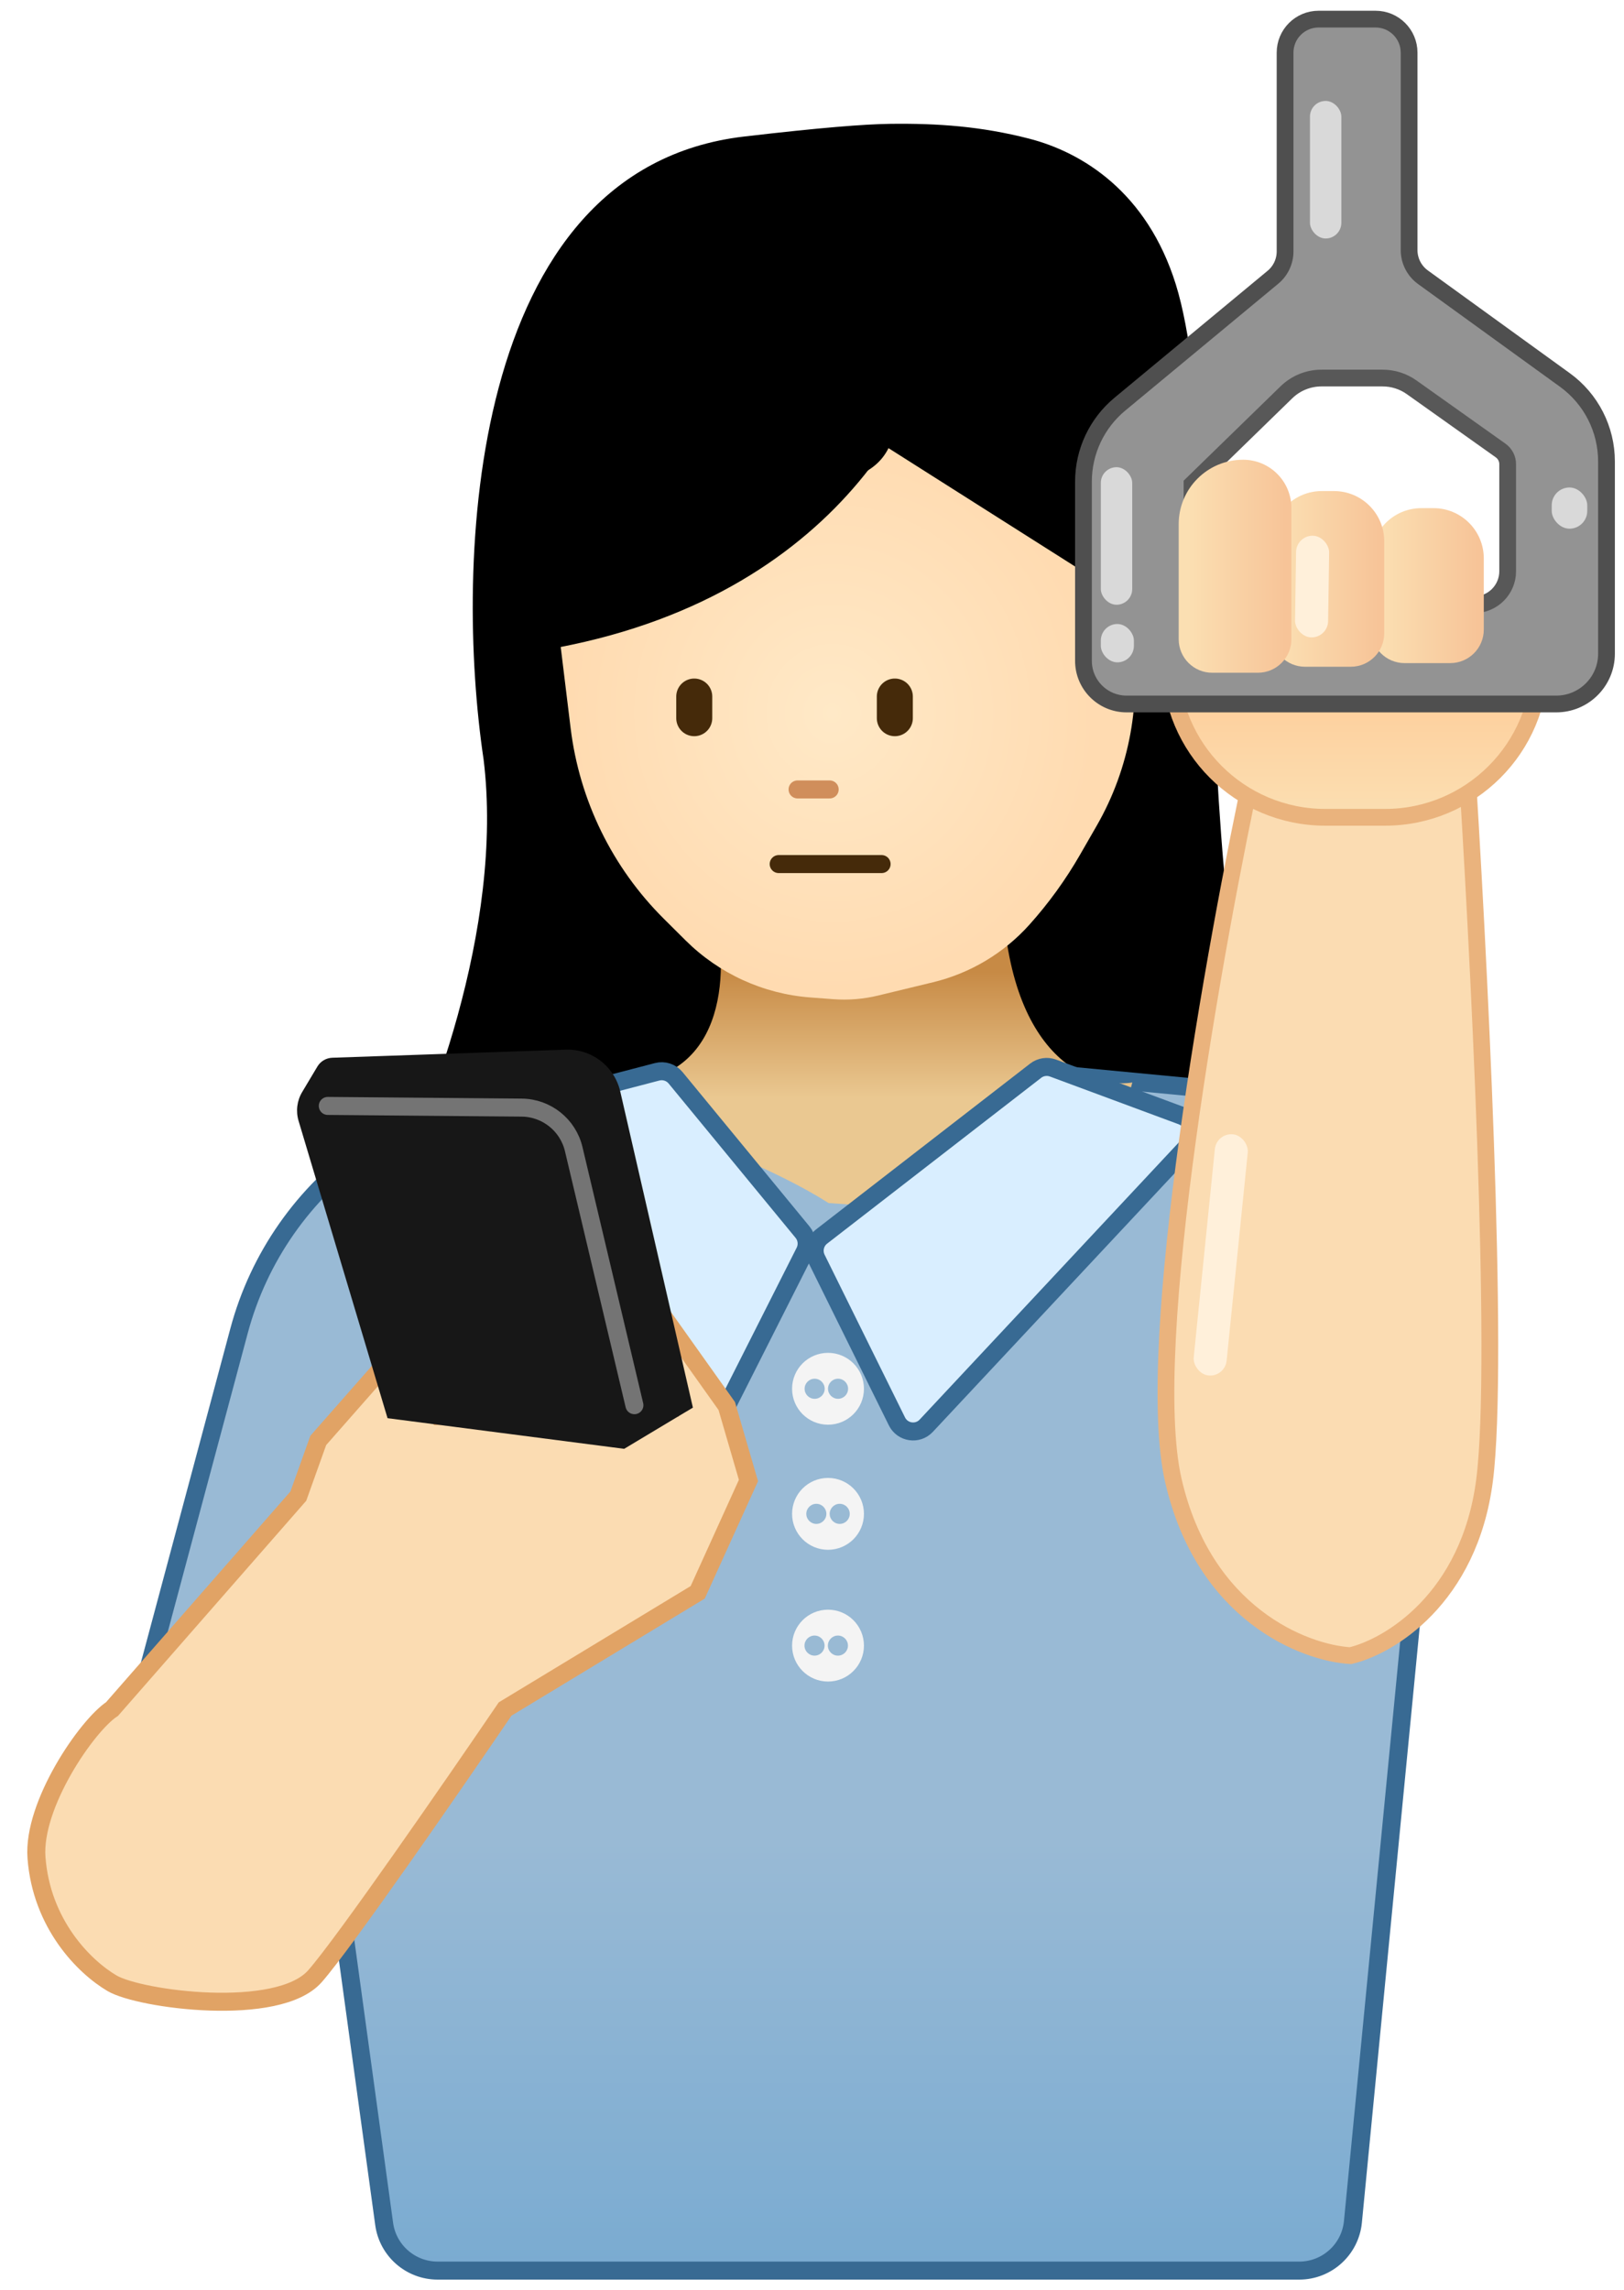 <svg width="122" height="172" viewBox="0 0 122 172" fill="none" xmlns="http://www.w3.org/2000/svg">
<path d="M88.327 21.351C86.159 14.411 81.284 11.436 77.304 10.413C73.758 9.502 70.492 9.253 66.832 9.303C64.963 9.329 61.682 9.581 55.909 10.255C35.022 12.691 34.151 42.456 36.327 57.034C37.894 69.74 32.048 84.521 28.93 90.323L32.411 100.549L86.587 106.206C93.839 99.969 106.386 87.016 98.553 85.101C88.763 82.708 92.679 35.276 88.327 21.351Z" fill="black"/>
<path d="M17.96 99.963L10.893 126.352L24.654 136.384L28.859 167.057C29.134 169.066 30.851 170.563 32.879 170.563H97.598C99.687 170.563 101.435 168.977 101.636 166.898L107.331 108.223C107.521 106.256 107.279 104.271 106.62 102.407L99.627 82.634L64.897 79.326L34.301 82.634L30.7 84.082L27.495 86.33C22.815 89.613 19.439 94.439 17.96 99.963Z" fill="url(#paint0_linear_86_2145)" stroke="#386A93" stroke-width="1.353"/>
<path d="M47.423 81.316C55.081 80.445 54.675 71.815 53.515 67.608C60.84 60.791 75.446 50.724 75.272 64.997C75.098 79.27 81.727 81.823 85.063 81.316L82.235 91.759L62.251 90.372C54.128 85.222 39.764 82.186 47.423 81.316Z" fill="url(#paint1_linear_86_2145)"/>
<path d="M42.868 54.704L41.176 40.851C56.614 35.659 64.561 38.043 66.748 33.664L84.528 44.942L84.987 47.76C85.787 52.672 84.869 57.71 82.389 62.025L81.132 64.211C80.052 66.089 78.778 67.849 77.332 69.462C75.411 71.603 72.887 73.111 70.091 73.786L65.959 74.785C64.861 75.05 63.728 75.142 62.602 75.057L60.874 74.927C57.339 74.66 54.016 73.14 51.502 70.64L49.867 69.014C45.995 65.164 43.531 60.124 42.868 54.704Z" fill="url(#paint2_radial_86_2145)"/>
<path d="M52.154 52.323L52.154 53.949" stroke="#452A0A" stroke-width="2.705" stroke-linecap="round"/>
<path d="M67.223 52.323L67.223 53.949" stroke="#452A0A" stroke-width="2.705" stroke-linecap="round"/>
<path d="M59.916 59.301H62.327" stroke="#D08E5B" stroke-width="1.353" stroke-linecap="round"/>
<path d="M58.498 64.907H66.228" stroke="#452A0A" stroke-width="1.353" stroke-linecap="round"/>
<path d="M37.633 49.276C61.479 46.665 69.617 30.927 70.704 23.384L70.242 23.112C68.123 21.866 65.709 21.209 63.251 21.209C61.989 21.209 60.733 21.382 59.518 21.724L52.068 23.819C49.021 24.676 46.24 26.287 43.98 28.504C38.891 33.498 36.457 40.601 37.415 47.666L37.633 49.276Z" fill="black"/>
<g filter="url(#filter0_d_86_2145)">
<path d="M63.078 90.177L79.157 77.723C79.526 77.437 80.017 77.362 80.456 77.525L90.136 81.115C91.041 81.451 91.313 82.602 90.653 83.307L70.935 104.394C70.29 105.085 69.154 104.917 68.735 104.07L62.693 91.846C62.408 91.269 62.569 90.571 63.078 90.177Z" fill="#D9EEFF"/>
<path d="M63.078 90.177L79.157 77.723C79.526 77.437 80.017 77.362 80.456 77.525L90.136 81.115C91.041 81.451 91.313 82.602 90.653 83.307L70.935 104.394C70.29 105.085 69.154 104.917 68.735 104.07L62.693 91.846C62.408 91.269 62.569 90.571 63.078 90.177Z" stroke="#386A93" stroke-width="1.353"/>
</g>
<g filter="url(#filter1_d_86_2145)">
<path d="M61.644 89.853L52.105 78.256C51.77 77.849 51.228 77.673 50.718 77.807L42.463 79.963C41.646 80.177 41.222 81.079 41.58 81.845L52.424 105.046C52.902 106.068 54.348 106.09 54.856 105.083L61.806 91.322C62.048 90.844 61.984 90.267 61.644 89.853Z" fill="#D9EEFF"/>
<path d="M61.644 89.853L52.105 78.256C51.77 77.849 51.228 77.673 50.718 77.807L42.463 79.963C41.646 80.177 41.222 81.079 41.58 81.845L52.424 105.046C52.902 106.068 54.348 106.09 54.856 105.083L61.806 91.322C62.048 90.844 61.984 90.267 61.644 89.853Z" stroke="#386A93" stroke-width="1.353"/>
</g>
<path d="M23.908 108.202L28.646 102.817L32.873 106.368L50.292 105.765L50.067 99.247L54.596 105.616L56.227 111.214L52.414 119.612L37.944 128.379C34.104 134.022 25.872 145.937 23.661 148.45C20.897 151.59 10.512 150.21 8.417 148.978C6.323 147.745 3.119 144.537 2.741 139.548C2.438 135.556 6.545 129.604 8.417 128.379L22.412 112.386L23.908 108.202Z" fill="#FBDCB2" stroke="#E1A365" stroke-width="1.353"/>
<path d="M22.429 84.196L29.114 106.532L46.889 108.833L52.053 105.737L46.596 81.994C46.161 80.1 44.443 78.781 42.501 78.848L24.959 79.456C24.5 79.472 24.081 79.72 23.845 80.114L22.699 82.033C22.309 82.684 22.212 83.469 22.429 84.196Z" fill="#171717"/>
<path d="M24.625 83.075L39.187 83.201C41.054 83.217 42.669 84.505 43.1 86.322L47.659 105.556" stroke="white" stroke-opacity="0.4" stroke-width="1.353" stroke-linecap="round"/>
<ellipse cx="62.203" cy="104.322" rx="2.699" ry="2.699" fill="#F4F4F4"/>
<ellipse cx="62.203" cy="113.718" rx="2.699" ry="2.699" fill="#F4F4F4"/>
<ellipse cx="62.203" cy="123.615" rx="2.699" ry="2.699" fill="#F4F4F4"/>
<ellipse cx="61.199" cy="104.322" rx="0.754" ry="0.754" fill="#99BAD4"/>
<ellipse cx="61.326" cy="113.718" rx="0.754" ry="0.754" fill="#99BAD4"/>
<ellipse cx="61.19" cy="123.614" rx="0.754" ry="0.754" fill="#99BAD4"/>
<ellipse cx="62.957" cy="104.321" rx="0.754" ry="0.754" fill="#99BAD4"/>
<ellipse cx="63.082" cy="113.718" rx="0.754" ry="0.754" fill="#99BAD4"/>
<ellipse cx="62.947" cy="123.614" rx="0.754" ry="0.754" fill="#99BAD4"/>
<path d="M88.144 111.203C85.842 101.157 91.262 70.966 94.259 57.125L110.086 55.91C111.045 70.628 112.675 102.292 111.524 111.203C110.373 120.115 104.33 123.693 101.453 124.369C97.976 124.166 90.446 121.249 88.144 111.203Z" fill="#FBDCB2" stroke="#EAB37D" stroke-width="1.259"/>
<g filter="url(#filter2_d_86_2145)">
<path d="M87.926 49.755H115.682C115.682 56.184 110.47 61.395 104.042 61.395H99.566C93.137 61.395 87.926 56.184 87.926 49.755Z" fill="url(#paint3_linear_86_2145)"/>
<path d="M87.926 49.755H115.682C115.682 56.184 110.47 61.395 104.042 61.395H99.566C93.137 61.395 87.926 56.184 87.926 49.755Z" stroke="#EAB37D" stroke-width="1.259"/>
</g>
<path d="M116.908 52.882H84.633C82.843 52.882 81.393 51.431 81.393 49.642V36.178C81.393 33.929 82.394 31.798 84.125 30.363L95.628 20.826C96.205 20.348 96.539 19.637 96.539 18.887V3.955C96.539 2.564 97.666 1.437 99.057 1.437H103.338C104.728 1.437 105.856 2.564 105.856 3.955V18.785C105.856 19.593 106.243 20.351 106.897 20.825L117.56 28.543C119.523 29.964 120.685 32.24 120.685 34.663V49.105C120.685 51.191 118.994 52.882 116.908 52.882Z" fill="#939393" stroke="#4F4F4F" stroke-width="1.259"/>
<path d="M103.864 28.398H99.275C98.291 28.398 97.346 28.782 96.64 29.468L89.549 36.373V45.427H110.743C112.134 45.427 113.261 44.3 113.261 42.909V34.868C113.261 34.46 113.064 34.078 112.731 33.841L106.052 29.096C105.413 28.641 104.648 28.398 103.864 28.398Z" fill="white" stroke="#585858" stroke-width="1.259"/>
<g filter="url(#filter3_d_86_2145)">
<path d="M103 40.689C103 38.603 104.691 36.912 106.777 36.912H107.69C109.776 36.912 111.467 38.603 111.467 40.689V46.034C111.467 47.425 110.34 48.552 108.949 48.552H105.518C104.127 48.552 103 47.425 103 46.034V40.689Z" fill="url(#paint4_linear_86_2145)"/>
</g>
<g filter="url(#filter4_d_86_2145)">
<path d="M95.522 39.405C95.522 37.319 97.213 35.628 99.299 35.628H100.212C102.298 35.628 103.989 37.319 103.989 39.405V46.308C103.989 47.699 102.862 48.826 101.471 48.826H98.04C96.649 48.826 95.522 47.699 95.522 46.308V39.405Z" fill="url(#paint5_linear_86_2145)"/>
</g>
<g filter="url(#filter5_d_86_2145)">
<path d="M88.547 38.114C88.547 35.441 90.713 33.275 93.385 33.275C95.39 33.275 97.014 34.9 97.014 36.904V46.757C97.014 48.148 95.887 49.276 94.496 49.276H91.065C89.674 49.276 88.547 48.148 88.547 46.757V38.114Z" fill="url(#paint6_linear_86_2145)"/>
</g>
<rect x="98.408" y="7.582" width="2.359" height="10.333" rx="1.18" fill="#D9D9D9"/>
<rect x="82.697" y="35.095" width="2.359" height="10.333" rx="1.18" fill="#D9D9D9"/>
<rect x="82.697" y="46.874" width="2.485" height="2.881" rx="1.243" fill="#D9D9D9"/>
<rect width="2.485" height="18.206" rx="1.243" transform="matrix(0.995 0.101 -0.101 0.995 91.389 85.082)" fill="#FFF0DA"/>
<rect x="97.383" y="40.223" width="2.485" height="7.64" rx="1.243" transform="rotate(0.856 97.383 40.223)" fill="#FFF0DA"/>
<rect x="116.57" y="36.619" width="2.67" height="3.095" rx="1.335" fill="#D9D9D9"/>
<defs>
<filter id="filter0_d_86_2145" x="59.172" y="76.764" width="32.523" height="32.794" filterUnits="userSpaceOnUse" color-interpolation-filters="sRGB">
<feFlood flood-opacity="0" result="BackgroundImageFix"/>
<feColorMatrix in="SourceAlpha" type="matrix" values="0 0 0 0 0 0 0 0 0 0 0 0 0 0 0 0 0 0 127 0" result="hardAlpha"/>
<feOffset dx="-1.353" dy="2.705"/>
<feGaussianBlur stdDeviation="0.676"/>
<feComposite in2="hardAlpha" operator="out"/>
<feColorMatrix type="matrix" values="0 0 0 0 0.572 0 0 0 0 0.678 0 0 0 0 0.762 0 0 0 0.44 0"/>
<feBlend mode="normal" in2="BackgroundImageFix" result="effect1_dropShadow_86_2145"/>
<feBlend mode="normal" in="SourceGraphic" in2="effect1_dropShadow_86_2145" result="shape"/>
</filter>
<filter id="filter1_d_86_2145" x="38.07" y="77.086" width="24.557" height="33.473" filterUnits="userSpaceOnUse" color-interpolation-filters="sRGB">
<feFlood flood-opacity="0" result="BackgroundImageFix"/>
<feColorMatrix in="SourceAlpha" type="matrix" values="0 0 0 0 0 0 0 0 0 0 0 0 0 0 0 0 0 0 127 0" result="hardAlpha"/>
<feOffset dx="-1.353" dy="2.705"/>
<feGaussianBlur stdDeviation="0.676"/>
<feComposite in2="hardAlpha" operator="out"/>
<feColorMatrix type="matrix" values="0 0 0 0 0.572 0 0 0 0 0.678 0 0 0 0 0.762 0 0 0 0.44 0"/>
<feBlend mode="normal" in2="BackgroundImageFix" result="effect1_dropShadow_86_2145"/>
<feBlend mode="normal" in="SourceGraphic" in2="effect1_dropShadow_86_2145" result="shape"/>
</filter>
<filter id="filter2_d_86_2145" x="84.779" y="46.607" width="34.052" height="17.936" filterUnits="userSpaceOnUse" color-interpolation-filters="sRGB">
<feFlood flood-opacity="0" result="BackgroundImageFix"/>
<feColorMatrix in="SourceAlpha" type="matrix" values="0 0 0 0 0 0 0 0 0 0 0 0 0 0 0 0 0 0 127 0" result="hardAlpha"/>
<feOffset/>
<feGaussianBlur stdDeviation="1.259"/>
<feComposite in2="hardAlpha" operator="out"/>
<feColorMatrix type="matrix" values="0 0 0 0 0.671 0 0 0 0 0.395 0 0 0 0 0.246 0 0 0 0.18 0"/>
<feBlend mode="normal" in2="BackgroundImageFix" result="effect1_dropShadow_86_2145"/>
<feBlend mode="normal" in="SourceGraphic" in2="effect1_dropShadow_86_2145" result="shape"/>
</filter>
<filter id="filter3_d_86_2145" x="103" y="36.912" width="8.467" height="12.899" filterUnits="userSpaceOnUse" color-interpolation-filters="sRGB">
<feFlood flood-opacity="0" result="BackgroundImageFix"/>
<feColorMatrix in="SourceAlpha" type="matrix" values="0 0 0 0 0 0 0 0 0 0 0 0 0 0 0 0 0 0 127 0" result="hardAlpha"/>
<feOffset dy="1.259"/>
<feComposite in2="hardAlpha" operator="out"/>
<feColorMatrix type="matrix" values="0 0 0 0 0 0 0 0 0 0 0 0 0 0 0 0 0 0 0.2 0"/>
<feBlend mode="normal" in2="BackgroundImageFix" result="effect1_dropShadow_86_2145"/>
<feBlend mode="normal" in="SourceGraphic" in2="effect1_dropShadow_86_2145" result="shape"/>
</filter>
<filter id="filter4_d_86_2145" x="95.522" y="35.628" width="8.467" height="14.457" filterUnits="userSpaceOnUse" color-interpolation-filters="sRGB">
<feFlood flood-opacity="0" result="BackgroundImageFix"/>
<feColorMatrix in="SourceAlpha" type="matrix" values="0 0 0 0 0 0 0 0 0 0 0 0 0 0 0 0 0 0 127 0" result="hardAlpha"/>
<feOffset dy="1.259"/>
<feComposite in2="hardAlpha" operator="out"/>
<feColorMatrix type="matrix" values="0 0 0 0 0 0 0 0 0 0 0 0 0 0 0 0 0 0 0.2 0"/>
<feBlend mode="normal" in2="BackgroundImageFix" result="effect1_dropShadow_86_2145"/>
<feBlend mode="normal" in="SourceGraphic" in2="effect1_dropShadow_86_2145" result="shape"/>
</filter>
<filter id="filter5_d_86_2145" x="88.547" y="33.275" width="8.467" height="17.26" filterUnits="userSpaceOnUse" color-interpolation-filters="sRGB">
<feFlood flood-opacity="0" result="BackgroundImageFix"/>
<feColorMatrix in="SourceAlpha" type="matrix" values="0 0 0 0 0 0 0 0 0 0 0 0 0 0 0 0 0 0 127 0" result="hardAlpha"/>
<feOffset dy="1.259"/>
<feComposite in2="hardAlpha" operator="out"/>
<feColorMatrix type="matrix" values="0 0 0 0 0 0 0 0 0 0 0 0 0 0 0 0 0 0 0.2 0"/>
<feBlend mode="normal" in2="BackgroundImageFix" result="effect1_dropShadow_86_2145"/>
<feBlend mode="normal" in="SourceGraphic" in2="effect1_dropShadow_86_2145" result="shape"/>
</filter>
<linearGradient id="paint0_linear_86_2145" x1="55.938" y1="138.161" x2="55.938" y2="170.563" gradientUnits="userSpaceOnUse">
<stop stop-color="#99BAD5"/>
<stop offset="1" stop-color="#7AABD1"/>
</linearGradient>
<linearGradient id="paint1_linear_86_2145" x1="65.154" y1="72.992" x2="65.154" y2="91.759" gradientUnits="userSpaceOnUse">
<stop stop-color="#C78A45"/>
<stop offset="0.505" stop-color="#EAC891"/>
</linearGradient>
<radialGradient id="paint2_radial_86_2145" cx="0" cy="0" r="1" gradientUnits="userSpaceOnUse" gradientTransform="translate(62.52 53.577) rotate(86.75) scale(20.806 19.862)">
<stop stop-color="#FFE9C7"/>
<stop offset="1" stop-color="#FFDBB1"/>
</radialGradient>
<linearGradient id="paint3_linear_86_2145" x1="101.804" y1="49.755" x2="101.804" y2="61.395" gradientUnits="userSpaceOnUse">
<stop stop-color="#FFCA96"/>
<stop offset="1" stop-color="#FBDFB2"/>
</linearGradient>
<linearGradient id="paint4_linear_86_2145" x1="103.699" y1="41.222" x2="111.008" y2="41.222" gradientUnits="userSpaceOnUse">
<stop stop-color="#FBDFB2"/>
<stop offset="1" stop-color="#F7C498"/>
</linearGradient>
<linearGradient id="paint5_linear_86_2145" x1="96.22" y1="40.515" x2="103.529" y2="40.515" gradientUnits="userSpaceOnUse">
<stop stop-color="#FBDFB2"/>
<stop offset="1" stop-color="#F7C498"/>
</linearGradient>
<linearGradient id="paint6_linear_86_2145" x1="89.246" y1="39.199" x2="96.555" y2="39.199" gradientUnits="userSpaceOnUse">
<stop stop-color="#FBDFB2"/>
<stop offset="1" stop-color="#F7C498"/>
</linearGradient>
</defs>
</svg>
